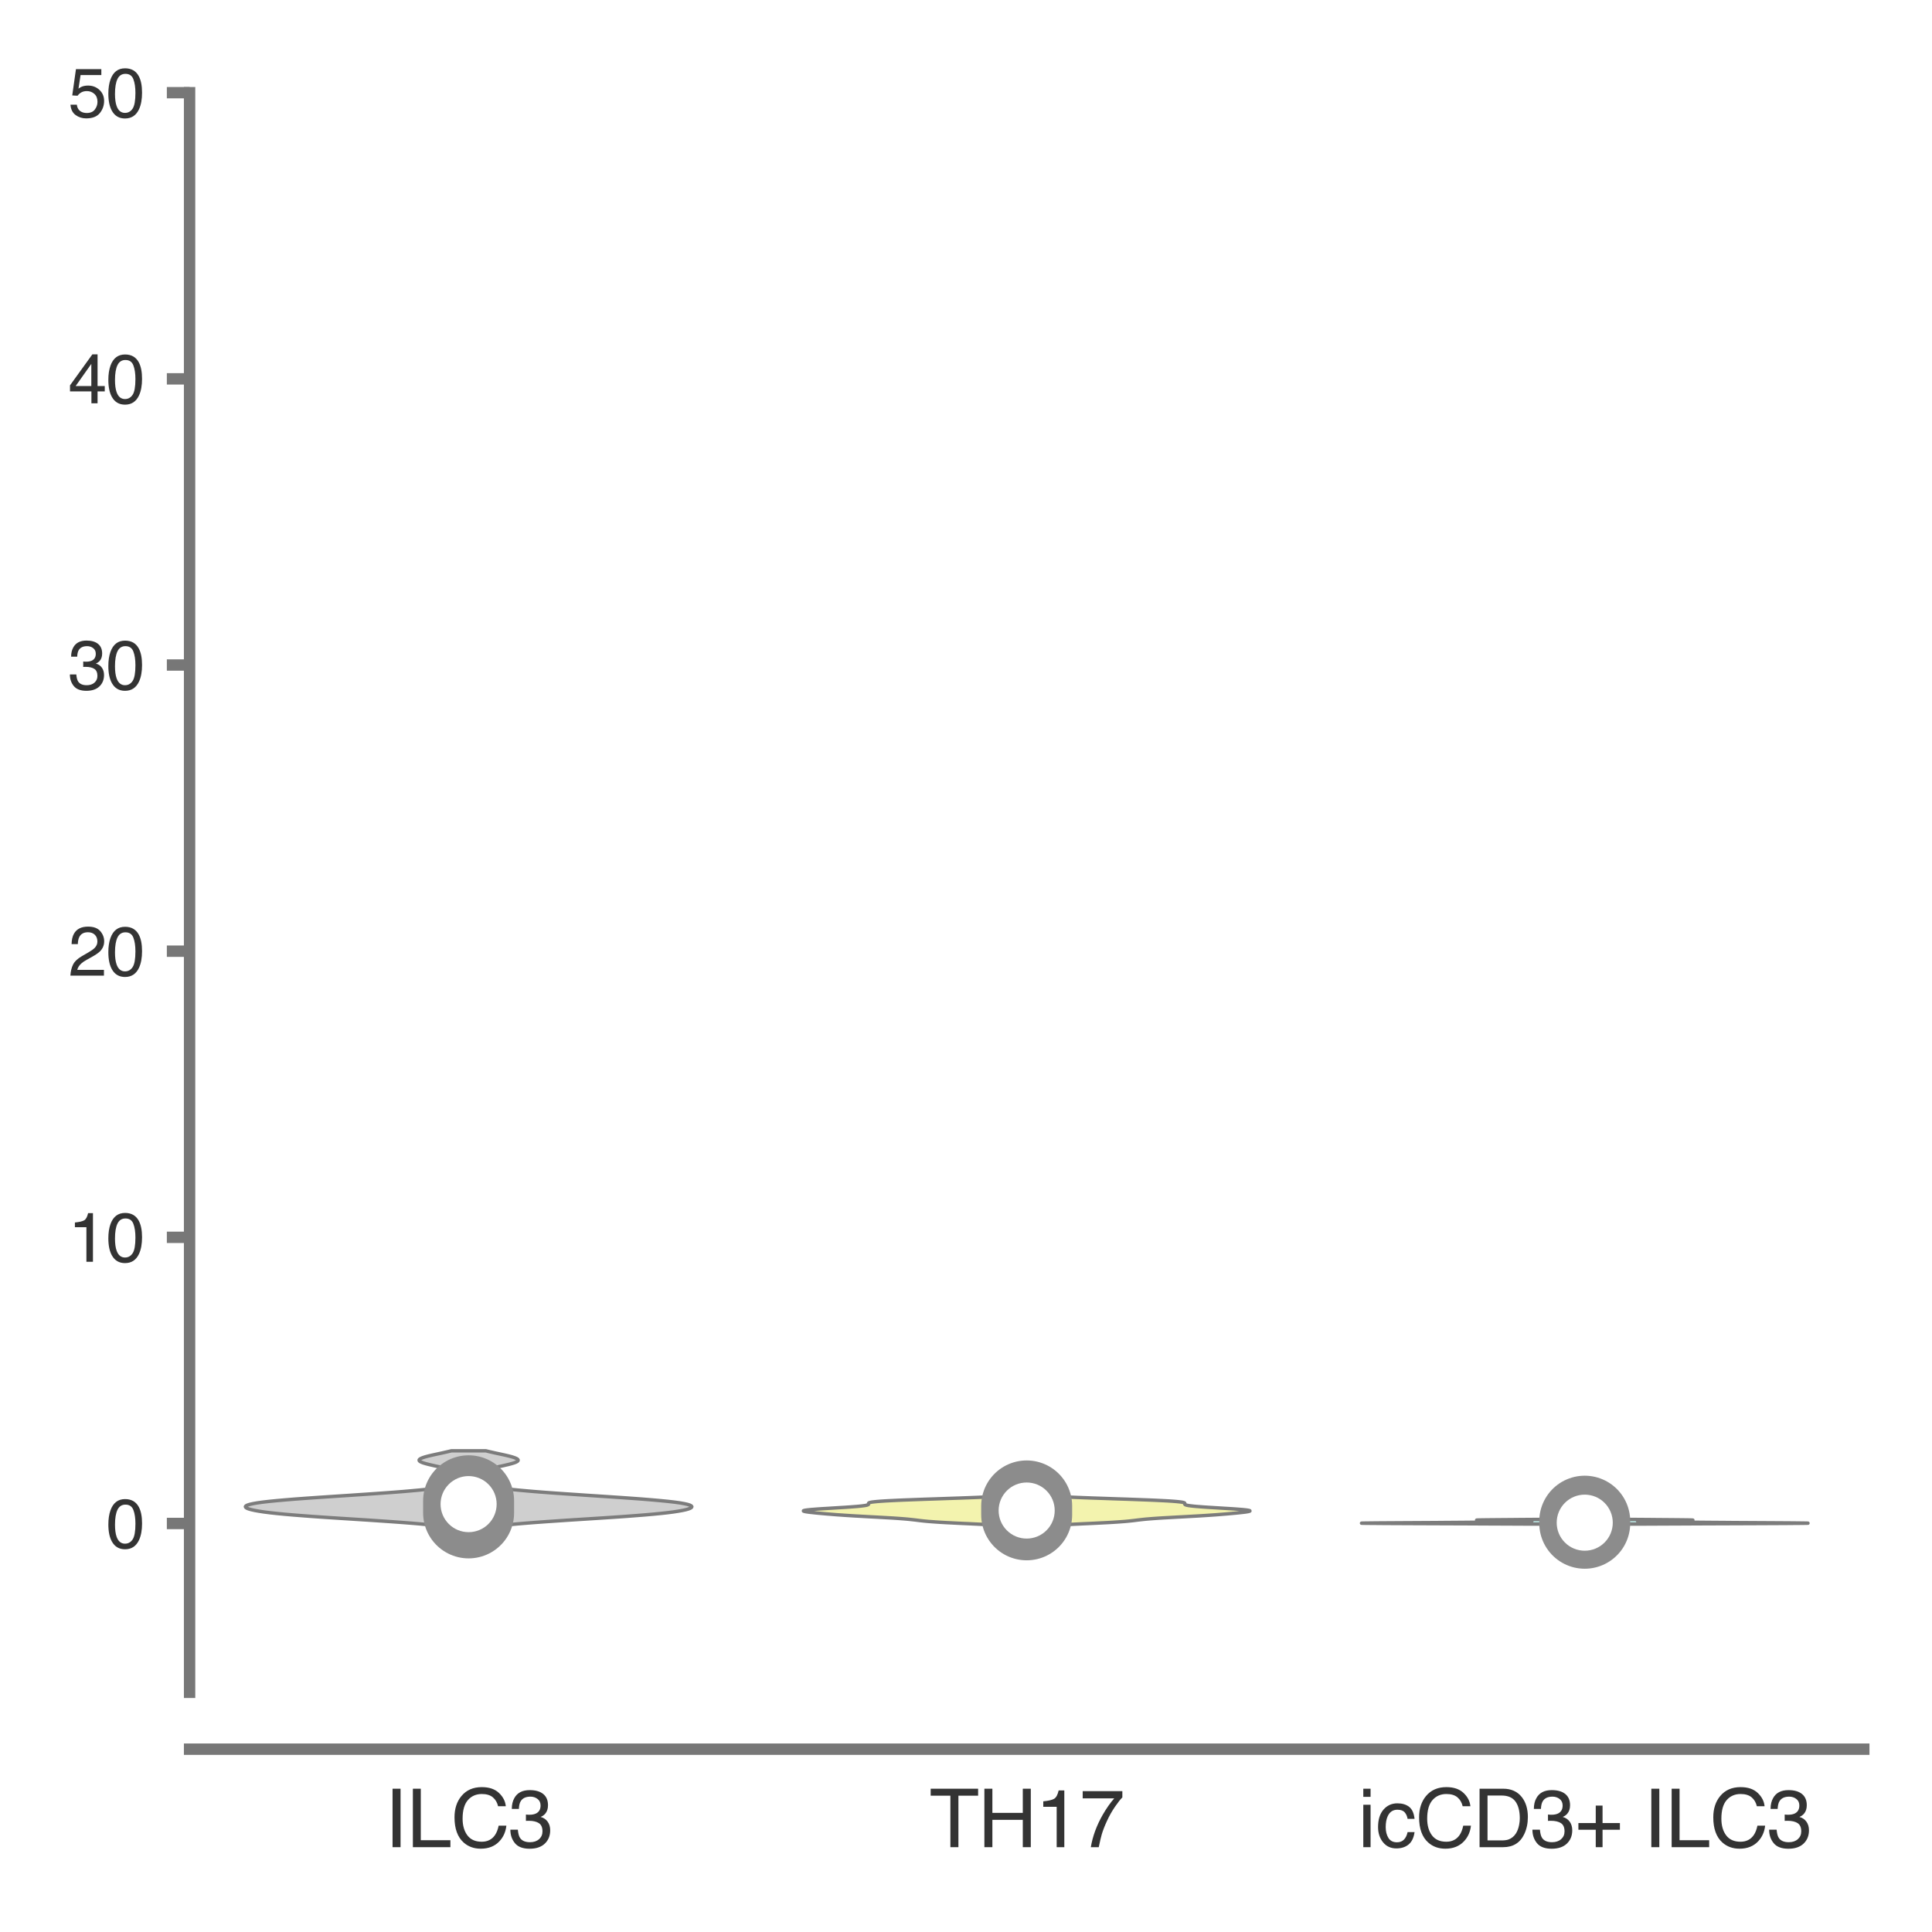 <?xml version="1.0" encoding="utf-8" standalone="no"?>
<!DOCTYPE svg PUBLIC "-//W3C//DTD SVG 1.1//EN"
  "http://www.w3.org/Graphics/SVG/1.1/DTD/svg11.dtd">
<svg xmlns:xlink="http://www.w3.org/1999/xlink" width="84.96pt" height="84.96pt" viewBox="0 0 84.96 84.96" xmlns="http://www.w3.org/2000/svg" version="1.1">
 <defs>
  <style type="text/css">*{stroke-linejoin: round; stroke-linecap: butt}</style>
 </defs>
 <g id="figure_1">
  <g id="patch_1">
   <path d="M 0 84.96 
L 84.96 84.96 
L 84.96 0 
L 0 0 
z
" style="fill: #ffffff"/>
  </g>
  <g id="axes_1">
   <g id="patch_2">
    <path d="M 8.337 74.42 
L 81.96 74.42 
L 81.96 4.076 
L 8.337 4.076 
z
" style="fill: #ffffff"/>
   </g>
   <g id="matplotlib.axis_1">
    <g id="xtick_1">
     <g id="text_1">
      <!-- ILC3 -->
      <g style="fill: #333333" transform="translate(16.911 81.23) scale(0.035 -0.035)">
       <defs>
        <path id="Helvetica-49" d="M 628 4591 
L 1256 4591 
L 1256 0 
L 628 0 
L 628 4591 
z
" transform="scale(0.016)"/>
        <path id="Helvetica-4c" d="M 488 4591 
L 1109 4591 
L 1109 547 
L 3434 547 
L 3434 0 
L 488 0 
L 488 4591 
z
" transform="scale(0.016)"/>
        <path id="Helvetica-43" d="M 2422 4716 
Q 3294 4716 3775 4256 
Q 4256 3797 4309 3213 
L 3703 3213 
Q 3600 3656 3292 3915 
Q 2984 4175 2428 4175 
Q 1750 4175 1333 3698 
Q 916 3222 916 2238 
Q 916 1431 1292 929 
Q 1669 428 2416 428 
Q 3103 428 3463 956 
Q 3653 1234 3747 1688 
L 4353 1688 
Q 4272 963 3816 472 
Q 3269 -119 2341 -119 
Q 1541 -119 997 366 
Q 281 1006 281 2344 
Q 281 3359 819 4009 
Q 1400 4716 2422 4716 
z
M 2297 4716 
L 2297 4716 
z
" transform="scale(0.016)"/>
        <path id="Helvetica-33" d="M 1663 -122 
Q 869 -122 511 314 
Q 153 750 153 1375 
L 741 1375 
Q 778 941 903 744 
Q 1122 391 1694 391 
Q 2138 391 2406 628 
Q 2675 866 2675 1241 
Q 2675 1703 2392 1887 
Q 2109 2072 1606 2072 
Q 1550 2072 1492 2070 
Q 1434 2069 1375 2066 
L 1375 2563 
Q 1463 2553 1522 2550 
Q 1581 2547 1650 2547 
Q 1966 2547 2169 2647 
Q 2525 2822 2525 3272 
Q 2525 3606 2287 3787 
Q 2050 3969 1734 3969 
Q 1172 3969 956 3594 
Q 838 3388 822 3006 
L 266 3006 
Q 266 3506 466 3856 
Q 809 4481 1675 4481 
Q 2359 4481 2734 4176 
Q 3109 3872 3109 3294 
Q 3109 2881 2888 2625 
Q 2750 2466 2531 2375 
Q 2884 2278 3082 2001 
Q 3281 1725 3281 1325 
Q 3281 684 2859 281 
Q 2438 -122 1663 -122 
z
" transform="scale(0.016)"/>
       </defs>
       <use xlink:href="#Helvetica-49"/>
       <use xlink:href="#Helvetica-4c" x="27.783"/>
       <use xlink:href="#Helvetica-43" x="83.398"/>
       <use xlink:href="#Helvetica-33" x="155.615"/>
      </g>
     </g>
    </g>
    <g id="xtick_2">
     <g id="text_2">
      <!-- TH17 -->
      <g style="fill: #333333" transform="translate(40.869 81.23) scale(0.035 -0.035)">
       <defs>
        <path id="Helvetica-54" d="M 3828 4591 
L 3828 4044 
L 2281 4044 
L 2281 0 
L 1650 0 
L 1650 4044 
L 103 4044 
L 103 4591 
L 3828 4591 
z
" transform="scale(0.016)"/>
        <path id="Helvetica-48" d="M 503 4591 
L 1131 4591 
L 1131 2694 
L 3519 2694 
L 3519 4591 
L 4147 4591 
L 4147 0 
L 3519 0 
L 3519 2147 
L 1131 2147 
L 1131 0 
L 503 0 
L 503 4591 
z
" transform="scale(0.016)"/>
        <path id="Helvetica-31" d="M 613 3169 
L 613 3600 
Q 1222 3659 1462 3798 
Q 1703 3938 1822 4456 
L 2266 4456 
L 2266 0 
L 1666 0 
L 1666 3169 
L 613 3169 
z
" transform="scale(0.016)"/>
        <path id="Helvetica-37" d="M 3347 4400 
L 3347 3909 
Q 3131 3700 2773 3181 
Q 2416 2663 2141 2063 
Q 1869 1478 1728 997 
Q 1638 688 1494 0 
L 872 0 
Q 1084 1281 1809 2550 
Q 2238 3294 2709 3834 
L 234 3834 
L 234 4400 
L 3347 4400 
z
" transform="scale(0.016)"/>
       </defs>
       <use xlink:href="#Helvetica-54"/>
       <use xlink:href="#Helvetica-48" x="61.084"/>
       <use xlink:href="#Helvetica-31" x="133.301"/>
       <use xlink:href="#Helvetica-37" x="188.916"/>
      </g>
     </g>
    </g>
    <g id="xtick_3">
     <g id="text_3">
      <!-- icCD3+ ILC3 -->
      <g style="fill: #333333" transform="translate(59.72 81.23) scale(0.035 -0.035)">
       <defs>
        <path id="Helvetica-69" d="M 413 3331 
L 984 3331 
L 984 0 
L 413 0 
L 413 3331 
z
M 413 4591 
L 984 4591 
L 984 3953 
L 413 3953 
L 413 4591 
z
" transform="scale(0.016)"/>
        <path id="Helvetica-63" d="M 1703 3444 
Q 2269 3444 2623 3169 
Q 2978 2894 3050 2222 
L 2503 2222 
Q 2453 2531 2275 2736 
Q 2097 2941 1703 2941 
Q 1166 2941 934 2416 
Q 784 2075 784 1575 
Q 784 1072 996 728 
Q 1209 384 1666 384 
Q 2016 384 2220 598 
Q 2425 813 2503 1184 
L 3050 1184 
Q 2956 519 2581 211 
Q 2206 -97 1622 -97 
Q 966 -97 575 383 
Q 184 863 184 1581 
Q 184 2463 612 2953 
Q 1041 3444 1703 3444 
z
M 1616 3428 
L 1616 3428 
z
" transform="scale(0.016)"/>
        <path id="Helvetica-44" d="M 2250 531 
Q 2566 531 2769 597 
Q 3131 719 3363 1066 
Q 3547 1344 3628 1778 
Q 3675 2038 3675 2259 
Q 3675 3113 3336 3584 
Q 2997 4056 2244 4056 
L 1141 4056 
L 1141 531 
L 2250 531 
z
M 516 4591 
L 2375 4591 
Q 3322 4591 3844 3919 
Q 4309 3313 4309 2366 
Q 4309 1634 4034 1044 
Q 3550 0 2369 0 
L 516 0 
L 516 4591 
z
" transform="scale(0.016)"/>
        <path id="Helvetica-2b" d="M 288 1369 
L 288 1894 
L 1650 1894 
L 1650 3266 
L 2184 3266 
L 2184 1894 
L 3547 1894 
L 3547 1369 
L 2184 1369 
L 2184 0 
L 1650 0 
L 1650 1369 
L 288 1369 
z
" transform="scale(0.016)"/>
        <path id="Helvetica-20" transform="scale(0.016)"/>
       </defs>
       <use xlink:href="#Helvetica-69"/>
       <use xlink:href="#Helvetica-63" x="22.217"/>
       <use xlink:href="#Helvetica-43" x="72.217"/>
       <use xlink:href="#Helvetica-44" x="144.434"/>
       <use xlink:href="#Helvetica-33" x="216.65"/>
       <use xlink:href="#Helvetica-2b" x="272.266"/>
       <use xlink:href="#Helvetica-20" x="330.664"/>
       <use xlink:href="#Helvetica-49" x="358.447"/>
       <use xlink:href="#Helvetica-4c" x="386.23"/>
       <use xlink:href="#Helvetica-43" x="441.846"/>
       <use xlink:href="#Helvetica-33" x="514.062"/>
      </g>
     </g>
    </g>
   </g>
   <g id="matplotlib.axis_2">
    <g id="ytick_1">
     <g id="line2d_1">
      <defs>
       <path id="mc70eb8d0d2" d="M 0 0 
L -1 0 
" style="stroke: #777777; stroke-width: 0.5"/>
      </defs>
      <g>
       <use xlink:href="#mc70eb8d0d2" x="8.337" y="66.995" style="fill: #777777; stroke: #777777; stroke-width: 0.5"/>
      </g>
     </g>
     <g id="text_4">
      <!-- 0 -->
      <g style="fill: #333333" transform="translate(4.669 68.071) scale(0.03 -0.03)">
       <defs>
        <path id="Helvetica-30" d="M 1731 4475 
Q 2600 4475 2988 3759 
Q 3288 3206 3288 2244 
Q 3288 1331 3016 734 
Q 2622 -122 1728 -122 
Q 922 -122 528 578 
Q 200 1163 200 2147 
Q 200 2909 397 3456 
Q 766 4475 1731 4475 
z
M 1725 391 
Q 2163 391 2422 778 
Q 2681 1166 2681 2222 
Q 2681 2984 2493 3476 
Q 2306 3969 1766 3969 
Q 1269 3969 1039 3501 
Q 809 3034 809 2125 
Q 809 1441 956 1025 
Q 1181 391 1725 391 
z
" transform="scale(0.016)"/>
       </defs>
       <use xlink:href="#Helvetica-30"/>
      </g>
     </g>
    </g>
    <g id="ytick_2">
     <g id="line2d_2">
      <g>
       <use xlink:href="#mc70eb8d0d2" x="8.337" y="54.411" style="fill: #777777; stroke: #777777; stroke-width: 0.5"/>
      </g>
     </g>
     <g id="text_5">
      <!-- 10 -->
      <g style="fill: #333333" transform="translate(3 55.487) scale(0.03 -0.03)">
       <use xlink:href="#Helvetica-31"/>
       <use xlink:href="#Helvetica-30" x="55.615"/>
      </g>
     </g>
    </g>
    <g id="ytick_3">
     <g id="line2d_3">
      <g>
       <use xlink:href="#mc70eb8d0d2" x="8.337" y="41.828" style="fill: #777777; stroke: #777777; stroke-width: 0.5"/>
      </g>
     </g>
     <g id="text_6">
      <!-- 20 -->
      <g style="fill: #333333" transform="translate(3 42.904) scale(0.03 -0.03)">
       <defs>
        <path id="Helvetica-32" d="M 200 0 
Q 231 578 439 1006 
Q 647 1434 1250 1784 
L 1850 2131 
Q 2253 2366 2416 2531 
Q 2672 2791 2672 3125 
Q 2672 3516 2437 3745 
Q 2203 3975 1813 3975 
Q 1234 3975 1013 3538 
Q 894 3303 881 2888 
L 309 2888 
Q 319 3472 525 3841 
Q 891 4491 1816 4491 
Q 2584 4491 2939 4075 
Q 3294 3659 3294 3150 
Q 3294 2613 2916 2231 
Q 2697 2009 2131 1694 
L 1703 1456 
Q 1397 1288 1222 1134 
Q 909 863 828 531 
L 3272 531 
L 3272 0 
L 200 0 
z
" transform="scale(0.016)"/>
       </defs>
       <use xlink:href="#Helvetica-32"/>
       <use xlink:href="#Helvetica-30" x="55.615"/>
      </g>
     </g>
    </g>
    <g id="ytick_4">
     <g id="line2d_4">
      <g>
       <use xlink:href="#mc70eb8d0d2" x="8.337" y="29.244" style="fill: #777777; stroke: #777777; stroke-width: 0.5"/>
      </g>
     </g>
     <g id="text_7">
      <!-- 30 -->
      <g style="fill: #333333" transform="translate(3 30.32) scale(0.03 -0.03)">
       <use xlink:href="#Helvetica-33"/>
       <use xlink:href="#Helvetica-30" x="55.615"/>
      </g>
     </g>
    </g>
    <g id="ytick_5">
     <g id="line2d_5">
      <g>
       <use xlink:href="#mc70eb8d0d2" x="8.337" y="16.66" style="fill: #777777; stroke: #777777; stroke-width: 0.5"/>
      </g>
     </g>
     <g id="text_8">
      <!-- 40 -->
      <g style="fill: #333333" transform="translate(3 17.736) scale(0.03 -0.03)">
       <defs>
        <path id="Helvetica-34" d="M 2116 1584 
L 2116 3613 
L 681 1584 
L 2116 1584 
z
M 2125 0 
L 2125 1094 
L 163 1094 
L 163 1644 
L 2213 4488 
L 2688 4488 
L 2688 1584 
L 3347 1584 
L 3347 1094 
L 2688 1094 
L 2688 0 
L 2125 0 
z
" transform="scale(0.016)"/>
       </defs>
       <use xlink:href="#Helvetica-34"/>
       <use xlink:href="#Helvetica-30" x="55.615"/>
      </g>
     </g>
    </g>
    <g id="ytick_6">
     <g id="line2d_6">
      <g>
       <use xlink:href="#mc70eb8d0d2" x="8.337" y="4.076" style="fill: #777777; stroke: #777777; stroke-width: 0.5"/>
      </g>
     </g>
     <g id="text_9">
      <!-- 50 -->
      <g style="fill: #333333" transform="translate(3 5.152) scale(0.03 -0.03)">
       <defs>
        <path id="Helvetica-35" d="M 791 1141 
Q 847 659 1238 475 
Q 1438 381 1700 381 
Q 2200 381 2440 700 
Q 2681 1019 2681 1406 
Q 2681 1875 2395 2131 
Q 2109 2388 1709 2388 
Q 1419 2388 1211 2275 
Q 1003 2163 856 1963 
L 369 1991 
L 709 4400 
L 3034 4400 
L 3034 3856 
L 1131 3856 
L 941 2613 
Q 1097 2731 1238 2791 
Q 1488 2894 1816 2894 
Q 2431 2894 2859 2497 
Q 3288 2100 3288 1491 
Q 3288 856 2895 371 
Q 2503 -113 1644 -113 
Q 1097 -113 676 195 
Q 256 503 206 1141 
L 791 1141 
z
" transform="scale(0.016)"/>
       </defs>
       <use xlink:href="#Helvetica-35"/>
       <use xlink:href="#Helvetica-30" x="55.615"/>
      </g>
     </g>
    </g>
   </g>
   <g id="PolyCollection_1">
    <defs>
     <path id="m442e0f7fd7" d="M 22.05 -17.875 
L 19.165 -17.875 
L 18.858 -17.908 
L 18.511 -17.942 
L 18.126 -17.975 
L 17.704 -18.008 
L 17.25 -18.041 
L 16.769 -18.074 
L 16.267 -18.108 
L 15.753 -18.141 
L 15.235 -18.174 
L 14.722 -18.207 
L 14.222 -18.24 
L 13.744 -18.273 
L 13.294 -18.307 
L 12.877 -18.34 
L 12.498 -18.373 
L 12.158 -18.406 
L 11.859 -18.439 
L 11.6 -18.472 
L 11.38 -18.506 
L 11.197 -18.539 
L 11.049 -18.572 
L 10.934 -18.605 
L 10.853 -18.638 
L 10.805 -18.672 
L 10.791 -18.705 
L 10.813 -18.738 
L 10.874 -18.771 
L 10.977 -18.804 
L 11.124 -18.837 
L 11.317 -18.871 
L 11.556 -18.904 
L 11.843 -18.937 
L 12.175 -18.97 
L 12.55 -19.003 
L 12.963 -19.037 
L 13.408 -19.07 
L 13.878 -19.103 
L 14.368 -19.136 
L 14.868 -19.169 
L 15.372 -19.202 
L 15.871 -19.236 
L 16.36 -19.269 
L 16.831 -19.302 
L 17.28 -19.335 
L 17.702 -19.368 
L 18.094 -19.402 
L 18.454 -19.435 
L 18.78 -19.468 
L 19.071 -19.501 
L 19.33 -19.534 
L 19.555 -19.567 
L 19.75 -19.601 
L 19.916 -19.634 
L 20.055 -19.667 
L 20.171 -19.7 
L 20.265 -19.733 
L 20.341 -19.766 
L 20.401 -19.8 
L 20.446 -19.833 
L 20.479 -19.866 
L 20.5 -19.899 
L 20.512 -19.932 
L 20.515 -19.966 
L 20.509 -19.999 
L 20.495 -20.032 
L 20.471 -20.065 
L 20.437 -20.098 
L 20.392 -20.131 
L 20.337 -20.165 
L 20.268 -20.198 
L 20.187 -20.231 
L 20.093 -20.264 
L 19.985 -20.297 
L 19.864 -20.331 
L 19.731 -20.364 
L 19.589 -20.397 
L 19.439 -20.43 
L 19.286 -20.463 
L 19.133 -20.496 
L 18.984 -20.53 
L 18.844 -20.563 
L 18.718 -20.596 
L 18.61 -20.629 
L 18.525 -20.662 
L 18.465 -20.695 
L 18.434 -20.729 
L 18.431 -20.762 
L 18.459 -20.795 
L 18.514 -20.828 
L 18.596 -20.861 
L 18.701 -20.895 
L 18.825 -20.928 
L 18.963 -20.961 
L 19.111 -20.994 
L 19.264 -21.027 
L 19.418 -21.06 
L 19.568 -21.094 
L 19.712 -21.127 
L 19.846 -21.16 
L 21.369 -21.16 
L 21.369 -21.16 
L 21.503 -21.127 
L 21.647 -21.094 
L 21.797 -21.06 
L 21.951 -21.027 
L 22.104 -20.994 
L 22.252 -20.961 
L 22.39 -20.928 
L 22.514 -20.895 
L 22.618 -20.861 
L 22.7 -20.828 
L 22.756 -20.795 
L 22.783 -20.762 
L 22.781 -20.729 
L 22.75 -20.695 
L 22.69 -20.662 
L 22.605 -20.629 
L 22.497 -20.596 
L 22.371 -20.563 
L 22.231 -20.53 
L 22.082 -20.496 
L 21.929 -20.463 
L 21.775 -20.43 
L 21.626 -20.397 
L 21.483 -20.364 
L 21.351 -20.331 
L 21.23 -20.297 
L 21.122 -20.264 
L 21.027 -20.231 
L 20.946 -20.198 
L 20.878 -20.165 
L 20.822 -20.131 
L 20.778 -20.098 
L 20.744 -20.065 
L 20.72 -20.032 
L 20.705 -19.999 
L 20.699 -19.966 
L 20.702 -19.932 
L 20.714 -19.899 
L 20.736 -19.866 
L 20.769 -19.833 
L 20.814 -19.8 
L 20.873 -19.766 
L 20.949 -19.733 
L 21.044 -19.7 
L 21.159 -19.667 
L 21.299 -19.634 
L 21.465 -19.601 
L 21.659 -19.567 
L 21.885 -19.534 
L 22.143 -19.501 
L 22.435 -19.468 
L 22.761 -19.435 
L 23.121 -19.402 
L 23.513 -19.368 
L 23.935 -19.335 
L 24.384 -19.302 
L 24.855 -19.269 
L 25.343 -19.236 
L 25.843 -19.202 
L 26.347 -19.169 
L 26.847 -19.136 
L 27.336 -19.103 
L 27.807 -19.07 
L 28.252 -19.037 
L 28.665 -19.003 
L 29.039 -18.97 
L 29.371 -18.937 
L 29.658 -18.904 
L 29.898 -18.871 
L 30.091 -18.837 
L 30.237 -18.804 
L 30.34 -18.771 
L 30.401 -18.738 
L 30.424 -18.705 
L 30.41 -18.672 
L 30.362 -18.638 
L 30.28 -18.605 
L 30.166 -18.572 
L 30.018 -18.539 
L 29.834 -18.506 
L 29.614 -18.472 
L 29.355 -18.439 
L 29.056 -18.406 
L 28.717 -18.373 
L 28.338 -18.34 
L 27.921 -18.307 
L 27.471 -18.273 
L 26.992 -18.24 
L 26.492 -18.207 
L 25.979 -18.174 
L 25.461 -18.141 
L 24.947 -18.108 
L 24.446 -18.074 
L 23.965 -18.041 
L 23.511 -18.008 
L 23.089 -17.975 
L 22.703 -17.942 
L 22.357 -17.908 
L 22.05 -17.875 
z
" style="stroke: #7c7c7c; stroke-width: 0.15"/>
    </defs>
    <g clip-path="url(#paef029b3be)">
     <use xlink:href="#m442e0f7fd7" x="0" y="84.96" style="fill: #cfcfcf; stroke: #7c7c7c; stroke-width: 0.15"/>
    </g>
   </g>
   <g id="PolyCollection_2">
    <defs>
     <path id="m65f6c707da" d="M 46.427 -17.89 
L 43.869 -17.89 
L 43.646 -17.903 
L 43.406 -17.916 
L 43.151 -17.928 
L 42.887 -17.941 
L 42.616 -17.954 
L 42.345 -17.966 
L 42.08 -17.979 
L 41.824 -17.992 
L 41.582 -18.004 
L 41.359 -18.017 
L 41.157 -18.03 
L 40.977 -18.043 
L 40.819 -18.055 
L 40.68 -18.068 
L 40.558 -18.081 
L 40.448 -18.093 
L 40.345 -18.106 
L 40.243 -18.119 
L 40.136 -18.131 
L 40.02 -18.144 
L 39.89 -18.157 
L 39.743 -18.169 
L 39.578 -18.182 
L 39.395 -18.195 
L 39.194 -18.208 
L 38.979 -18.22 
L 38.752 -18.233 
L 38.519 -18.246 
L 38.283 -18.258 
L 38.049 -18.271 
L 37.82 -18.284 
L 37.599 -18.296 
L 37.39 -18.309 
L 37.191 -18.322 
L 37.005 -18.335 
L 36.829 -18.347 
L 36.664 -18.36 
L 36.507 -18.373 
L 36.356 -18.385 
L 36.211 -18.398 
L 36.071 -18.411 
L 35.937 -18.423 
L 35.809 -18.436 
L 35.689 -18.449 
L 35.581 -18.461 
L 35.487 -18.474 
L 35.412 -18.487 
L 35.359 -18.5 
L 35.332 -18.512 
L 35.333 -18.525 
L 35.365 -18.538 
L 35.428 -18.55 
L 35.522 -18.563 
L 35.644 -18.576 
L 35.793 -18.588 
L 35.964 -18.601 
L 36.153 -18.614 
L 36.355 -18.626 
L 36.564 -18.639 
L 36.775 -18.652 
L 36.983 -18.665 
L 37.183 -18.677 
L 37.37 -18.69 
L 37.543 -18.703 
L 37.696 -18.715 
L 37.829 -18.728 
L 37.941 -18.741 
L 38.03 -18.753 
L 38.098 -18.766 
L 38.146 -18.779 
L 38.176 -18.792 
L 38.192 -18.804 
L 38.197 -18.817 
L 38.195 -18.83 
L 38.193 -18.842 
L 38.194 -18.855 
L 38.205 -18.868 
L 38.23 -18.88 
L 38.276 -18.893 
L 38.345 -18.906 
L 38.443 -18.918 
L 38.572 -18.931 
L 38.735 -18.944 
L 38.932 -18.957 
L 39.163 -18.969 
L 39.426 -18.982 
L 39.72 -18.995 
L 40.039 -19.007 
L 40.381 -19.02 
L 40.739 -19.033 
L 41.107 -19.045 
L 41.48 -19.058 
L 41.851 -19.071 
L 42.214 -19.083 
L 42.564 -19.096 
L 42.896 -19.109 
L 43.207 -19.122 
L 43.493 -19.134 
L 43.753 -19.147 
L 46.543 -19.147 
L 46.543 -19.147 
L 46.803 -19.134 
L 47.09 -19.122 
L 47.4 -19.109 
L 47.733 -19.096 
L 48.083 -19.083 
L 48.446 -19.071 
L 48.817 -19.058 
L 49.19 -19.045 
L 49.558 -19.033 
L 49.916 -19.02 
L 50.257 -19.007 
L 50.577 -18.995 
L 50.87 -18.982 
L 51.134 -18.969 
L 51.365 -18.957 
L 51.562 -18.944 
L 51.724 -18.931 
L 51.853 -18.918 
L 51.951 -18.906 
L 52.021 -18.893 
L 52.066 -18.88 
L 52.092 -18.868 
L 52.102 -18.855 
L 52.104 -18.842 
L 52.101 -18.83 
L 52.1 -18.817 
L 52.105 -18.804 
L 52.121 -18.792 
L 52.151 -18.779 
L 52.199 -18.766 
L 52.267 -18.753 
L 52.356 -18.741 
L 52.467 -18.728 
L 52.6 -18.715 
L 52.754 -18.703 
L 52.926 -18.69 
L 53.114 -18.677 
L 53.314 -18.665 
L 53.522 -18.652 
L 53.733 -18.639 
L 53.942 -18.626 
L 54.143 -18.614 
L 54.332 -18.601 
L 54.504 -18.588 
L 54.652 -18.576 
L 54.775 -18.563 
L 54.869 -18.55 
L 54.931 -18.538 
L 54.963 -18.525 
L 54.965 -18.512 
L 54.938 -18.5 
L 54.885 -18.487 
L 54.81 -18.474 
L 54.716 -18.461 
L 54.608 -18.449 
L 54.488 -18.436 
L 54.36 -18.423 
L 54.225 -18.411 
L 54.085 -18.398 
L 53.94 -18.385 
L 53.79 -18.373 
L 53.633 -18.36 
L 53.467 -18.347 
L 53.292 -18.335 
L 53.105 -18.322 
L 52.907 -18.309 
L 52.697 -18.296 
L 52.477 -18.284 
L 52.248 -18.271 
L 52.014 -18.258 
L 51.778 -18.246 
L 51.544 -18.233 
L 51.318 -18.22 
L 51.103 -18.208 
L 50.902 -18.195 
L 50.718 -18.182 
L 50.553 -18.169 
L 50.407 -18.157 
L 50.277 -18.144 
L 50.161 -18.131 
L 50.054 -18.119 
L 49.952 -18.106 
L 49.849 -18.093 
L 49.739 -18.081 
L 49.616 -18.068 
L 49.478 -18.055 
L 49.319 -18.043 
L 49.139 -18.03 
L 48.937 -18.017 
L 48.714 -18.004 
L 48.473 -17.992 
L 48.217 -17.979 
L 47.951 -17.966 
L 47.68 -17.954 
L 47.41 -17.941 
L 47.145 -17.928 
L 46.891 -17.916 
L 46.65 -17.903 
L 46.427 -17.89 
z
" style="stroke: #7c7c7c; stroke-width: 0.15"/>
    </defs>
    <g clip-path="url(#paef029b3be)">
     <use xlink:href="#m65f6c707da" x="0" y="84.96" style="fill: #f3f3ae; stroke: #7c7c7c; stroke-width: 0.15"/>
    </g>
   </g>
   <g id="PolyCollection_3">
    <defs>
     <path id="mde9bc6daed" d="M 72.315 -17.94 
L 67.063 -17.94 
L 66.655 -17.942 
L 66.214 -17.944 
L 65.742 -17.946 
L 65.245 -17.948 
L 64.727 -17.951 
L 64.197 -17.953 
L 63.661 -17.955 
L 63.128 -17.957 
L 62.607 -17.959 
L 62.108 -17.961 
L 61.641 -17.963 
L 61.213 -17.965 
L 60.835 -17.967 
L 60.512 -17.97 
L 60.251 -17.972 
L 60.056 -17.974 
L 59.93 -17.976 
L 59.873 -17.978 
L 59.884 -17.98 
L 59.96 -17.982 
L 60.097 -17.984 
L 60.289 -17.986 
L 60.528 -17.989 
L 60.807 -17.991 
L 61.117 -17.993 
L 61.449 -17.995 
L 61.796 -17.997 
L 62.15 -17.999 
L 62.503 -18.001 
L 62.849 -18.003 
L 63.182 -18.005 
L 63.499 -18.008 
L 63.797 -18.01 
L 64.073 -18.012 
L 64.325 -18.014 
L 64.555 -18.016 
L 64.762 -18.018 
L 64.947 -18.02 
L 65.112 -18.022 
L 65.259 -18.025 
L 65.39 -18.027 
L 65.508 -18.029 
L 65.614 -18.031 
L 65.713 -18.033 
L 65.805 -18.035 
L 65.893 -18.037 
L 65.981 -18.039 
L 66.068 -18.041 
L 66.158 -18.044 
L 66.25 -18.046 
L 66.347 -18.048 
L 66.447 -18.05 
L 66.551 -18.052 
L 66.658 -18.054 
L 66.766 -18.056 
L 66.873 -18.058 
L 66.978 -18.06 
L 67.076 -18.063 
L 67.165 -18.065 
L 67.242 -18.067 
L 67.303 -18.069 
L 67.346 -18.071 
L 67.367 -18.073 
L 67.364 -18.075 
L 67.336 -18.077 
L 67.28 -18.079 
L 67.197 -18.082 
L 67.087 -18.084 
L 66.953 -18.086 
L 66.795 -18.088 
L 66.619 -18.09 
L 66.428 -18.092 
L 66.227 -18.094 
L 66.021 -18.096 
L 65.818 -18.098 
L 65.622 -18.101 
L 65.441 -18.103 
L 65.279 -18.105 
L 65.144 -18.107 
L 65.039 -18.109 
L 64.968 -18.111 
L 64.935 -18.113 
L 64.94 -18.115 
L 64.985 -18.117 
L 65.07 -18.12 
L 65.191 -18.122 
L 65.348 -18.124 
L 65.535 -18.126 
L 65.749 -18.128 
L 65.985 -18.13 
L 66.237 -18.132 
L 66.501 -18.134 
L 66.77 -18.137 
L 67.04 -18.139 
L 67.307 -18.141 
L 67.566 -18.143 
L 67.813 -18.145 
L 68.046 -18.147 
L 68.263 -18.149 
L 71.116 -18.149 
L 71.116 -18.149 
L 71.332 -18.147 
L 71.566 -18.145 
L 71.813 -18.143 
L 72.072 -18.141 
L 72.338 -18.139 
L 72.608 -18.137 
L 72.878 -18.134 
L 73.141 -18.132 
L 73.393 -18.13 
L 73.629 -18.128 
L 73.843 -18.126 
L 74.031 -18.124 
L 74.187 -18.122 
L 74.309 -18.12 
L 74.393 -18.117 
L 74.438 -18.115 
L 74.444 -18.113 
L 74.411 -18.111 
L 74.34 -18.109 
L 74.235 -18.107 
L 74.099 -18.105 
L 73.938 -18.103 
L 73.757 -18.101 
L 73.561 -18.098 
L 73.357 -18.096 
L 73.152 -18.094 
L 72.951 -18.092 
L 72.759 -18.09 
L 72.583 -18.088 
L 72.426 -18.086 
L 72.291 -18.084 
L 72.182 -18.082 
L 72.099 -18.079 
L 72.043 -18.077 
L 72.014 -18.075 
L 72.011 -18.073 
L 72.033 -18.071 
L 72.075 -18.069 
L 72.137 -18.067 
L 72.214 -18.065 
L 72.303 -18.063 
L 72.401 -18.06 
L 72.505 -18.058 
L 72.613 -18.056 
L 72.721 -18.054 
L 72.827 -18.052 
L 72.931 -18.05 
L 73.032 -18.048 
L 73.128 -18.046 
L 73.221 -18.044 
L 73.31 -18.041 
L 73.398 -18.039 
L 73.485 -18.037 
L 73.574 -18.035 
L 73.666 -18.033 
L 73.764 -18.031 
L 73.871 -18.029 
L 73.988 -18.027 
L 74.119 -18.025 
L 74.266 -18.022 
L 74.431 -18.02 
L 74.617 -18.018 
L 74.823 -18.016 
L 75.053 -18.014 
L 75.306 -18.012 
L 75.582 -18.01 
L 75.879 -18.008 
L 76.196 -18.005 
L 76.53 -18.003 
L 76.876 -18.001 
L 77.229 -17.999 
L 77.582 -17.997 
L 77.929 -17.995 
L 78.262 -17.993 
L 78.572 -17.991 
L 78.85 -17.989 
L 79.089 -17.986 
L 79.281 -17.984 
L 79.418 -17.982 
L 79.494 -17.98 
L 79.506 -17.978 
L 79.449 -17.976 
L 79.322 -17.974 
L 79.128 -17.972 
L 78.867 -17.97 
L 78.544 -17.967 
L 78.165 -17.965 
L 77.738 -17.963 
L 77.27 -17.961 
L 76.771 -17.959 
L 76.251 -17.957 
L 75.718 -17.955 
L 75.182 -17.953 
L 74.651 -17.951 
L 74.134 -17.948 
L 73.637 -17.946 
L 73.165 -17.944 
L 72.724 -17.942 
L 72.315 -17.94 
z
" style="stroke: #7c7c7c; stroke-width: 0.15"/>
    </defs>
    <g clip-path="url(#paef029b3be)">
     <use xlink:href="#mde9bc6daed" x="0" y="84.96" style="fill: #c0ebe9; stroke: #7c7c7c; stroke-width: 0.15"/>
    </g>
   </g>
   <g id="line2d_7">
    <path d="M 20.607 66.672 
L 20.607 65.801 
" clip-path="url(#paef029b3be)" style="fill: none; stroke: #8c8c8c; stroke-width: 0.75; stroke-linecap: round"/>
   </g>
   <g id="line2d_8">
    <path d="M 20.607 66.53 
L 20.607 65.997 
" clip-path="url(#paef029b3be)" style="fill: none; stroke: #8c8c8c; stroke-width: 4; stroke-linecap: round"/>
   </g>
   <g id="line2d_9">
    <path d="M 20.607 66.144 
" clip-path="url(#paef029b3be)" style="fill: none; stroke: #7c7c7c; stroke-width: 1.2; stroke-linecap: round"/>
    <defs>
     <path id="maff570b140" d="M 0 0.833 
C 0.221 0.833 0.433 0.746 0.589 0.589 
C 0.746 0.433 0.833 0.221 0.833 0 
C 0.833 -0.221 0.746 -0.433 0.589 -0.589 
C 0.433 -0.746 0.221 -0.833 0 -0.833 
C -0.221 -0.833 -0.433 -0.746 -0.589 -0.589 
C -0.746 -0.433 -0.833 -0.221 -0.833 0 
C -0.833 0.221 -0.746 0.433 -0.589 0.589 
C -0.433 0.746 -0.221 0.833 0 0.833 
z
" style="stroke: #ffffff; stroke-width: 0.8"/>
    </defs>
    <g clip-path="url(#paef029b3be)">
     <use xlink:href="#maff570b140" x="20.607" y="66.144" style="fill: #ffffff; stroke: #ffffff; stroke-width: 0.8"/>
    </g>
   </g>
   <g id="line2d_10">
    <path d="M 45.148 66.907 
L 45.148 65.975 
" clip-path="url(#paef029b3be)" style="fill: none; stroke: #8c8c8c; stroke-width: 0.75; stroke-linecap: round"/>
   </g>
   <g id="line2d_11">
    <path d="M 45.148 66.615 
L 45.148 66.223 
" clip-path="url(#paef029b3be)" style="fill: none; stroke: #8c8c8c; stroke-width: 4; stroke-linecap: round"/>
   </g>
   <g id="line2d_12">
    <path d="M 45.148 66.426 
" clip-path="url(#paef029b3be)" style="fill: none; stroke: #7c7c7c; stroke-width: 1.2; stroke-linecap: round"/>
    <g clip-path="url(#paef029b3be)">
     <use xlink:href="#maff570b140" x="45.148" y="66.426" style="fill: #ffffff; stroke: #ffffff; stroke-width: 0.8"/>
    </g>
   </g>
   <g id="line2d_13">
    <path d="M 69.689 66.988 
L 69.689 66.843 
" clip-path="url(#paef029b3be)" style="fill: none; stroke: #8c8c8c; stroke-width: 0.75; stroke-linecap: round"/>
   </g>
   <g id="line2d_14">
    <path d="M 69.689 66.985 
L 69.689 66.894 
" clip-path="url(#paef029b3be)" style="fill: none; stroke: #8c8c8c; stroke-width: 4; stroke-linecap: round"/>
   </g>
   <g id="line2d_15">
    <path d="M 69.689 66.96 
" clip-path="url(#paef029b3be)" style="fill: none; stroke: #7c7c7c; stroke-width: 1.2; stroke-linecap: round"/>
    <g clip-path="url(#paef029b3be)">
     <use xlink:href="#maff570b140" x="69.689" y="66.96" style="fill: #ffffff; stroke: #ffffff; stroke-width: 0.8"/>
    </g>
   </g>
   <g id="patch_3">
    <path d="M 8.337 74.42 
L 8.337 4.076 
" style="fill: none; stroke: #777777; stroke-width: 0.5; stroke-linejoin: miter; stroke-linecap: square"/>
   </g>
   <g id="patch_4">
    <path d="M 8.337 76.92 
L 81.96 76.92 
" style="fill: none; stroke: #777777; stroke-width: 0.5; stroke-linejoin: miter; stroke-linecap: square"/>
   </g>
  </g>
 </g>
 <defs>
  <clipPath id="paef029b3be">
   <rect x="8.337" y="4.076" width="73.623" height="70.343"/>
  </clipPath>
 </defs>
</svg>
